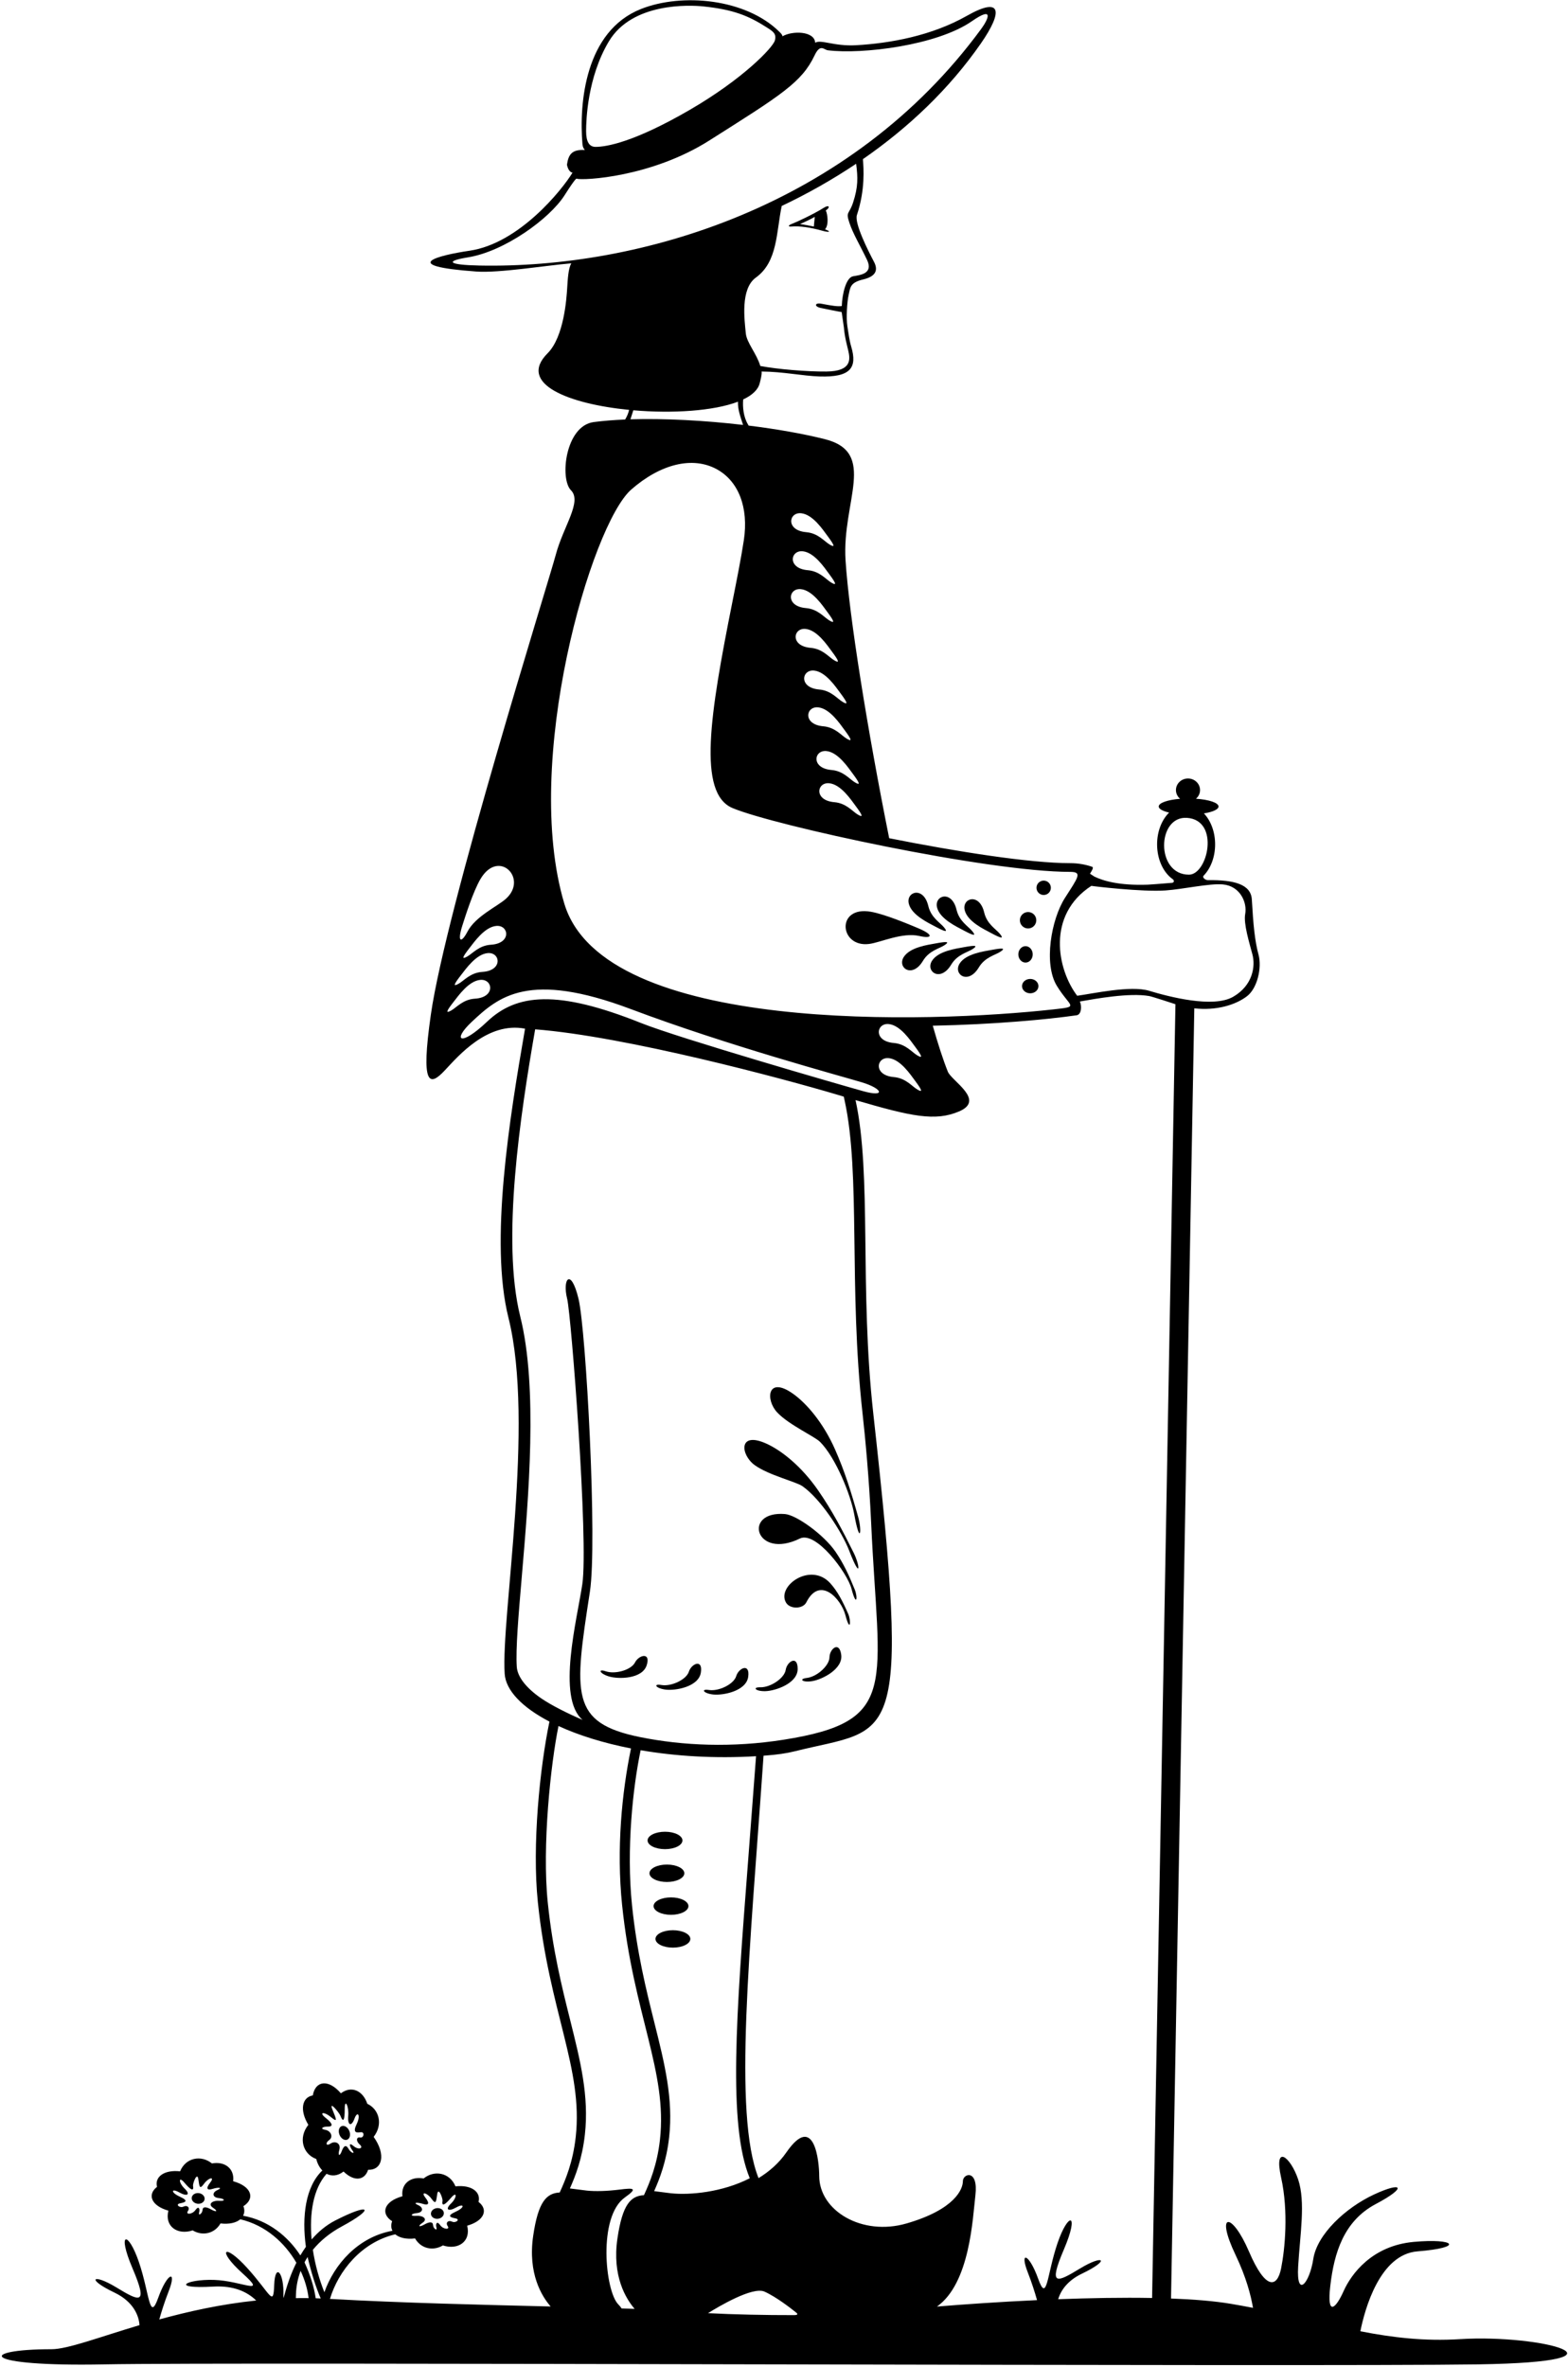 <?xml version="1.0" encoding="UTF-8"?>
<svg xmlns="http://www.w3.org/2000/svg" xmlns:xlink="http://www.w3.org/1999/xlink" width="414pt" height="625pt" viewBox="0 0 414 625" version="1.1">
<g id="surface1">
<path style=" stroke:none;fill-rule:nonzero;fill:rgb(0%,0%,0%);fill-opacity:1;" d="M 218.031 55.562 C 219.277 54.773 218.965 53.949 217.539 54.844 C 214.922 56.488 210.34 58.645 209.141 59.086 C 208.043 59.488 208.027 59.898 208.934 59.816 C 211.121 59.613 214.16 60.078 217.082 60.914 C 218.98 61.457 219.594 61.18 217.832 60.551 C 218.883 59.414 218.512 56.527 218.031 55.562 Z M 214.879 59.816 C 213.621 59.555 212.254 59.305 211.234 59.148 C 212.414 58.676 213.789 57.996 215.121 57.27 L 214.879 59.816 "/>
<path style=" stroke:none;fill-rule:nonzero;fill:rgb(0%,0%,0%);fill-opacity:1;" d="M 180.184 485.945 C 180.184 484.676 178.125 483.645 175.586 483.645 C 173.043 483.645 170.98 484.676 170.98 485.945 C 170.98 487.219 173.043 488.246 175.586 488.246 C 178.125 488.246 180.184 487.219 180.184 485.945 "/>
<path style=" stroke:none;fill-rule:nonzero;fill:rgb(0%,0%,0%);fill-opacity:1;" d="M 180.684 494.613 C 180.684 493.344 178.625 492.312 176.086 492.312 C 173.543 492.312 171.48 493.344 171.48 494.613 C 171.48 495.883 173.543 496.914 176.086 496.914 C 178.625 496.914 180.684 495.883 180.684 494.613 "/>
<path style=" stroke:none;fill-rule:nonzero;fill:rgb(0%,0%,0%);fill-opacity:1;" d="M 181.77 503.281 C 181.77 502.012 179.707 500.98 177.168 500.98 C 174.625 500.98 172.566 502.012 172.566 503.281 C 172.566 504.551 174.625 505.582 177.168 505.582 C 179.707 505.582 181.77 504.551 181.77 503.281 "/>
<path style=" stroke:none;fill-rule:nonzero;fill:rgb(0%,0%,0%);fill-opacity:1;" d="M 177.668 509.648 C 175.125 509.648 173.066 510.676 173.066 511.945 C 173.066 513.219 175.125 514.246 177.668 514.246 C 180.207 514.246 182.27 513.219 182.27 511.945 C 182.27 510.676 180.207 509.648 177.668 509.648 "/>
<path style=" stroke:none;fill-rule:nonzero;fill:rgb(0%,0%,0%);fill-opacity:1;" d="M 270.77 254.156 C 271.82 254.156 272.668 253.184 272.668 251.988 C 272.668 250.789 271.82 249.82 270.77 249.82 C 269.723 249.82 268.871 250.789 268.871 251.988 C 268.871 253.184 269.723 254.156 270.77 254.156 "/>
<path style=" stroke:none;fill-rule:nonzero;fill:rgb(0%,0%,0%);fill-opacity:1;" d="M 272.012 258.473 C 270.816 258.473 269.844 259.324 269.844 260.371 C 269.844 261.418 270.816 262.27 272.012 262.27 C 273.211 262.27 274.18 261.418 274.18 260.371 C 274.18 259.324 273.211 258.473 272.012 258.473 "/>
<path style=" stroke:none;fill-rule:nonzero;fill:rgb(0%,0%,0%);fill-opacity:1;" d="M 271.445 245.148 C 272.645 245.148 273.613 244.176 273.613 242.98 C 273.613 241.781 272.645 240.812 271.445 240.812 C 270.246 240.812 269.277 241.781 269.277 242.98 C 269.277 244.176 270.246 245.148 271.445 245.148 "/>
<path style=" stroke:none;fill-rule:nonzero;fill:rgb(0%,0%,0%);fill-opacity:1;" d="M 275.562 236.309 C 276.609 236.309 277.461 235.461 277.461 234.41 C 277.461 233.363 276.609 232.516 275.562 232.516 C 274.516 232.516 273.664 233.363 273.664 234.41 C 273.664 235.461 274.516 236.309 275.562 236.309 "/>
<path style=" stroke:none;fill-rule:nonzero;fill:rgb(0%,0%,0%);fill-opacity:1;" d="M 229.512 249.234 C 232.523 248.84 238.227 246.109 242.719 247.133 C 246.234 247.934 246.602 246.836 242.426 245.082 C 240.266 244.176 233.684 241.387 229.914 240.734 C 220.637 239.121 221.613 250.27 229.512 249.234 "/>
<path style=" stroke:none;fill-rule:nonzero;fill:rgb(0%,0%,0%);fill-opacity:1;" d="M 246.898 244.629 C 249.77 246.164 250.32 246.172 249.258 244.867 C 248.199 243.566 245.84 242.309 245.102 239.219 C 243.832 233.879 239.129 235.418 239.965 238.652 C 240.734 241.637 245.105 243.668 246.898 244.629 "/>
<path style=" stroke:none;fill-rule:nonzero;fill:rgb(0%,0%,0%);fill-opacity:1;" d="M 247.031 249.098 C 245.031 249.469 240.25 250.086 238.613 252.695 C 236.84 255.523 240.855 258.414 243.68 253.711 C 245.316 250.988 247.949 250.5 249.352 249.582 C 250.758 248.66 250.23 248.5 247.031 249.098 "/>
<path style=" stroke:none;fill-rule:nonzero;fill:rgb(0%,0%,0%);fill-opacity:1;" d="M 254.355 245.629 C 257.227 247.164 257.777 247.172 256.715 245.871 C 255.656 244.57 253.297 243.309 252.559 240.219 C 251.289 234.879 246.586 236.422 247.422 239.652 C 248.191 242.637 252.562 244.668 254.355 245.629 "/>
<path style=" stroke:none;fill-rule:nonzero;fill:rgb(0%,0%,0%);fill-opacity:1;" d="M 254.488 250.098 C 252.488 250.473 247.707 251.086 246.07 253.695 C 244.297 256.527 248.312 259.418 251.137 254.711 C 252.773 251.988 255.406 251.504 256.809 250.582 C 258.215 249.664 257.688 249.504 254.488 250.098 "/>
<path style=" stroke:none;fill-rule:nonzero;fill:rgb(0%,0%,0%);fill-opacity:1;" d="M 261.656 246.348 C 264.527 247.883 265.074 247.891 264.016 246.59 C 262.957 245.285 260.598 244.027 259.859 240.938 C 258.59 235.598 253.887 237.141 254.723 240.371 C 255.492 243.355 259.863 245.387 261.656 246.348 "/>
<path style=" stroke:none;fill-rule:nonzero;fill:rgb(0%,0%,0%);fill-opacity:1;" d="M 261.789 250.816 C 259.789 251.191 255.008 251.805 253.371 254.414 C 251.594 257.246 255.613 260.137 258.438 255.43 C 260.074 252.707 262.707 252.223 264.109 251.301 C 265.516 250.383 264.988 250.223 261.789 250.816 "/>
<path style=" stroke:none;fill-rule:nonzero;fill:rgb(0%,0%,0%);fill-opacity:1;" d="M 160.816 442.652 C 163.352 443.402 169.547 443.32 170.734 439.719 C 171.918 436.121 168.66 436.965 167.66 438.953 C 166.656 440.941 162.422 442.145 159.914 441.277 C 157.781 440.539 158.281 441.902 160.816 442.652 "/>
<path style=" stroke:none;fill-rule:nonzero;fill:rgb(0%,0%,0%);fill-opacity:1;" d="M 175.719 446.117 C 178.34 446.453 184.445 445.387 185.043 441.641 C 185.641 437.898 182.559 439.254 181.887 441.375 C 181.215 443.5 177.227 445.359 174.609 444.902 C 172.387 444.516 173.094 445.777 175.719 446.117 "/>
<path style=" stroke:none;fill-rule:nonzero;fill:rgb(0%,0%,0%);fill-opacity:1;" d="M 188.312 447.41 C 190.941 447.691 197.023 446.504 197.547 442.75 C 198.07 438.996 195.02 440.41 194.387 442.547 C 193.758 444.684 189.805 446.621 187.184 446.219 C 184.953 445.871 185.688 447.125 188.312 447.41 "/>
<path style=" stroke:none;fill-rule:nonzero;fill:rgb(0%,0%,0%);fill-opacity:1;" d="M 207.449 440.91 C 207.109 443.109 203.449 445.555 200.797 445.5 C 198.539 445.453 199.43 446.598 202.074 446.531 C 204.719 446.465 210.59 444.484 210.609 440.691 C 210.633 436.902 207.793 438.707 207.449 440.91 "/>
<path style=" stroke:none;fill-rule:nonzero;fill:rgb(0%,0%,0%);fill-opacity:1;" d="M 219.008 437.582 C 218.969 439.812 215.676 442.73 213.039 443.035 C 210.797 443.297 211.836 444.309 214.445 443.883 C 217.055 443.461 222.602 440.699 222.109 436.941 C 221.617 433.184 219.047 435.355 219.008 437.582 "/>
<path style=" stroke:none;fill-rule:nonzero;fill:rgb(0%,0%,0%);fill-opacity:1;" d="M 219.223 418.043 C 214.047 412.312 205.039 418.758 207.512 423.109 C 208.559 424.953 211.988 424.871 212.895 423.078 C 216.469 416.004 222.062 422.105 223.211 426.449 C 224.504 431.332 224.781 428 223.941 426.102 C 222.48 422.785 221.164 420.191 219.223 418.043 "/>
<path style=" stroke:none;fill-rule:nonzero;fill:rgb(0%,0%,0%);fill-opacity:1;" d="M 220.578 409.684 C 217.535 405.246 210.285 400.004 207.242 399.762 C 195.949 398.863 199.441 411.973 211.188 406.23 C 215.434 404.152 223.742 415.301 224.824 419.496 C 226.125 424.531 226.559 421.855 225.672 419.676 C 224.129 415.879 222.719 412.797 220.578 409.684 "/>
<path style=" stroke:none;fill-rule:nonzero;fill:rgb(0%,0%,0%);fill-opacity:1;" d="M 199.281 386.859 C 202.938 389.496 210.125 391.211 211.828 392.383 C 216.656 395.703 222.336 404.551 224.238 409.496 C 227.297 417.438 227.137 413.508 225.391 409.984 C 222.348 403.848 219.676 398.816 216.043 393.559 C 211.641 387.176 206.387 383.02 202.43 381.207 C 194.859 377.746 195.492 384.125 199.281 386.859 "/>
<path style=" stroke:none;fill-rule:nonzero;fill:rgb(0%,0%,0%);fill-opacity:1;" d="M 216.535 380.727 C 220.66 384.891 224.598 394.641 225.547 399.852 C 227.07 408.223 227.645 404.332 226.586 400.547 C 224.738 393.949 223.047 388.512 220.461 382.664 C 217.32 375.578 212.93 370.516 209.379 368 C 202.59 363.188 202.023 369.574 205.234 372.965 C 208.336 376.238 215.078 379.258 216.535 380.727 "/>
<path style=" stroke:none;fill-rule:nonzero;fill:rgb(0%,0%,0%);fill-opacity:1;" d="M 218.789 267.871 C 218.781 267.859 218.77 267.816 218.77 267.754 C 218.77 267.785 218.773 267.816 218.773 267.848 C 218.777 267.855 218.785 267.863 218.789 267.871 "/>
<path style=" stroke:none;fill-rule:nonzero;fill:rgb(0%,0%,0%);fill-opacity:1;" d="M 385.582 617.613 C 376.016 618.211 367.652 617.195 359.176 615.539 C 360.355 609.711 364.281 595.246 374.25 594.445 C 386.75 593.445 384.25 590.945 373.25 591.945 C 362.25 592.945 356.75 600.445 354.75 604.945 C 352.75 609.445 350.25 611.945 351.25 603.445 C 352.25 594.945 354.75 586.445 363.25 581.945 C 371.75 577.445 370.25 575.945 362.75 579.445 C 355.25 582.945 347.75 589.945 346.75 596.445 C 345.75 602.945 342.25 606.945 342.75 598.445 C 343.25 589.945 344.75 581.445 342.75 575.445 C 340.75 569.445 336.25 565.945 338.25 574.945 C 340.25 583.945 339.25 593.945 338.25 598.945 C 337.25 603.945 334.25 604.945 329.75 594.445 C 325.25 583.945 320.75 583.945 326.25 595.445 C 329.027 601.254 330.273 606.039 330.828 609.355 C 328.906 608.984 326.953 608.621 324.918 608.281 C 320.57 607.555 315.172 607.117 309.188 606.891 L 315.332 266.234 C 321.148 266.898 326.227 265.348 329.25 263.035 C 331.961 260.965 333.238 255.539 332.281 252.027 C 331.324 248.516 330.906 244.27 330.523 237.508 C 330.297 233.461 325.766 232.289 318.918 232.395 C 318.359 232.402 317.285 231.734 317.82 231.18 C 319.648 229.285 320.828 226.305 320.828 222.945 C 320.828 219.621 319.664 216.664 317.867 214.77 C 320.176 214.398 321.73 213.723 321.73 212.945 C 321.73 211.957 319.195 211.125 315.773 210.895 C 316.43 210.332 316.848 209.523 316.848 208.613 C 316.848 206.922 315.426 205.551 313.668 205.551 C 311.91 205.551 310.484 206.922 310.484 208.613 C 310.484 209.535 310.914 210.352 311.586 210.914 C 308.32 211.176 305.938 211.984 305.938 212.945 C 305.938 213.59 307.004 214.164 308.68 214.551 C 306.762 216.438 305.508 219.488 305.508 222.945 C 305.508 226.941 307.176 230.398 309.621 232.129 C 310.113 232.48 310.016 233.055 309.43 233.102 C 306.531 233.34 303.781 233.559 303.105 233.586 C 295.379 233.871 291.152 232.52 288.953 231.449 C 288.688 231.266 288.324 231.02 287.789 230.684 C 288.309 229.863 288.848 229.035 288.34 228.859 C 286.555 228.246 284.621 227.906 282.555 227.906 C 272 227.91 252.762 224.902 234.77 221.32 C 229.059 192.824 224.211 162.82 223.25 147.945 C 222.25 132.445 231.75 119.445 217.75 115.945 C 211.945 114.496 204.969 113.273 197.66 112.371 C 197.602 112.266 197.551 112.168 197.48 112.051 C 196.285 110.059 196.059 107.484 196.223 105.473 C 198.574 104.355 200.148 102.938 200.582 101.195 C 200.734 100.586 201.219 98.871 201.09 98.094 C 206.781 98.133 211.848 99.25 216.371 99.398 C 224.539 99.66 226.43 97.156 224.742 91.5 C 224.246 89.836 224.035 88.016 223.738 86.199 C 223.363 83.914 223.676 79.629 224.043 77.988 C 224.516 75.875 224.418 74.613 227.918 73.781 C 231.418 72.945 231.852 71.195 230.75 69.113 C 229.25 66.281 225.535 58.934 226.25 56.781 C 228.477 50.078 228.02 44.469 227.836 42.023 C 239.898 33.672 250.652 23.48 259 11.445 C 264.848 3.016 264.5 -1.055 255.25 4.195 C 246 9.445 235 11.445 226 11.945 C 220.199 12.27 216.703 10.324 215.238 11.289 C 215.047 8.137 209.129 8.082 206.602 9.59 C 206.52 9.094 206.172 8.785 205.762 8.379 C 196.926 -0.348 180.105 -1.945 169.219 2.383 C 154.492 8.242 152.867 27.199 153.785 38.059 C 153.844 38.719 154.066 39.227 154.422 39.613 C 150.957 39.41 150.078 40.832 149.695 43.496 C 150.102 45.562 151.164 45.582 151.164 45.582 C 148.402 50.145 137.062 64.277 124 66.195 C 115.5 67.445 105 70.195 125.75 71.695 C 131.816 72.137 144.234 70.07 150.848 69.527 C 150.031 70.859 149.891 73.891 149.75 76.113 C 149.582 78.781 148.918 88.945 144.582 93.281 C 136.516 101.348 150.227 106.672 166.109 108.227 C 165.906 109.039 165.605 109.836 165.176 110.551 C 165.129 110.629 165.098 110.691 165.055 110.766 C 162.051 110.891 159.254 111.113 156.75 111.445 C 149.25 112.445 147.75 126.445 150.75 129.445 C 153.75 132.445 148.75 138.945 146.75 146.445 C 144.75 153.945 117.75 239.945 113.75 267.945 C 111.086 286.598 113.301 287.059 117.441 282.625 C 121.074 278.738 128.781 269.711 138.629 271.609 C 134.508 295.359 129.223 327.84 134.25 347.945 C 141.25 375.945 132.25 426.945 133.25 441.945 C 133.543 446.336 137.859 450.809 145.07 454.562 C 142.539 466.711 140.445 487.145 142.008 502.234 C 145.008 531.234 154.008 546.234 152.008 564.234 C 151.258 570.973 149.285 575.594 147.781 578.895 C 144.297 579.09 142.109 581.277 140.781 590.316 C 139.305 600.352 143.102 606.375 145.387 608.996 C 127.426 608.555 106.125 608.07 87.117 606.996 C 89.316 599.688 95.371 592.051 104.359 589.945 C 105.426 590.84 107.234 591.309 109.59 591.031 C 111.16 593.777 114.391 594.41 116.934 592.871 C 120.957 594.184 124.391 591.832 123.348 587.664 C 127.922 586.363 128.973 583.395 126.348 581.383 C 127.02 578.789 124.535 576.809 120.258 577.277 C 118.758 573.621 114.66 572.906 111.848 575.195 C 108.504 574.57 105.828 576.523 106.254 579.891 C 101.363 581.234 100.387 584.465 103.539 586.488 C 103.18 587.418 103.246 588.273 103.621 589.004 C 94.477 590.656 88.188 597.977 85.648 605.242 C 84.262 601.797 83.191 597.926 82.605 594.039 C 84.523 591.688 87.07 589.57 90.309 587.828 C 98.93 583.184 98.047 581.414 88.539 586.277 C 86.031 587.562 83.973 589.34 82.277 591.309 C 81.664 584.48 82.676 577.926 86.227 573.961 C 87.559 574.656 89.164 574.562 90.707 573.363 C 93.547 576.125 96.289 575.707 97.195 572.902 C 100.938 573.023 101.988 568.898 98.656 564.211 C 101.188 560.953 100.125 556.949 96.973 555.469 C 95.863 552.07 92.832 550.57 90.004 552.711 C 86.656 548.816 83.23 549.449 82.594 553.266 C 79.773 553.738 79.027 557.094 81.414 561.035 C 78.676 564.469 79.957 568.758 83.504 570.055 C 83.812 571.32 84.391 572.336 85.113 573.086 C 80.641 577.34 79.664 585.27 80.766 593.242 C 80.234 593.988 79.75 594.746 79.305 595.508 C 76.02 590.477 70.863 586.242 64.184 585.035 C 64.559 584.309 64.629 583.453 64.266 582.52 C 67.422 580.5 66.445 577.27 61.555 575.926 C 61.98 572.555 59.301 570.605 55.957 571.227 C 53.145 568.938 49.051 569.656 47.551 573.309 C 43.273 572.84 40.789 574.824 41.461 577.414 C 38.832 579.426 39.887 582.398 44.461 583.695 C 43.414 587.867 46.852 590.219 50.875 588.906 C 53.418 590.441 56.648 589.812 58.219 587.066 C 60.574 587.344 62.383 586.875 63.449 585.977 C 70.133 587.543 75.195 592.172 78.254 597.449 C 75.336 603.289 74.75 608.383 74.828 606.18 C 75.051 599.988 72.617 597.336 72.398 603.305 C 72.176 609.273 71.512 605.734 65.32 598.883 C 59.129 592.027 57.141 594.02 63.996 600.207 C 70.848 606.398 63.824 602.195 56.477 601.977 C 48.961 601.758 44.758 604.41 56.258 603.746 C 61.797 603.426 65.32 605.164 67.648 607.418 C 58.273 608.391 49.637 610.332 42.059 612.418 C 42.625 610.395 43.441 607.777 44.512 605.043 C 46.812 599.168 44.18 599.996 41.793 606.656 C 39.41 613.32 39.52 605.617 36.68 597.281 C 33.836 588.945 30.801 589.098 34.992 598.93 C 39.184 608.762 36.91 607.723 30.715 603.957 C 24.52 600.191 22.535 601.648 30.246 605.34 C 35.043 607.633 36.656 611.215 36.832 613.922 C 25.988 617.16 17.836 620.281 13.582 620.281 C -5.75 620.281 -5.75 624.945 27.582 624.281 C 60.918 623.613 346.25 624.945 390.25 624.281 C 434.25 623.613 406.918 616.281 385.582 617.613 Z M 110.07 584.332 C 111.73 584.18 111.906 582.895 110.395 582.227 C 108.883 581.555 110.164 581.426 111.621 581.895 C 113.074 582.363 113.602 581.898 112.297 580.23 C 110.992 578.566 112.738 578.902 113.926 580.547 C 115.113 582.191 115.145 581.348 115.441 579.328 C 115.742 577.309 116.945 580.465 116.836 581.105 C 116.566 582.66 117.441 582.262 119.078 580.312 C 120.719 578.363 120.711 580.25 119.074 581.82 C 117.438 583.395 118.34 584.039 120.469 582.844 C 122.598 581.652 122.828 582.828 120.348 583.953 C 117.871 585.082 118.859 585.461 120.254 585.73 C 121.652 585.996 120.309 587.059 119.352 586.594 C 118.391 586.125 117.543 586.812 118.211 587.789 C 118.879 588.766 117.043 588.695 116.203 587.496 C 115.363 586.297 114.949 587.16 115.238 588.16 C 115.527 589.16 114.395 588.469 114.34 587.516 C 114.281 586.559 113.41 586.582 112.039 587.355 C 110.668 588.129 110.145 587.84 111.574 586.887 C 113.004 585.938 111.727 584.934 109.949 585.066 C 108.172 585.195 108.41 584.484 110.07 584.332 Z M 86.559 561.5 C 87.906 561.539 88.004 560.777 86.023 559.23 C 84.047 557.684 85.527 557.449 87.406 559.016 C 89.285 560.578 88.789 559.539 87.762 556.977 C 86.734 554.41 89.555 557.805 89.871 558.625 C 90.633 560.613 91.027 559.809 91.016 556.836 C 91.008 553.863 92.168 556.16 91.945 558.672 C 91.723 561.188 92.773 561.641 93.59 559.406 C 94.406 557.172 95.297 558.52 94.188 560.801 C 93.074 563.082 94.027 563.18 95.211 562.992 C 96.395 562.809 96.074 564.594 95.086 564.375 C 94.098 564.16 93.902 565.305 94.992 566.25 C 96.082 567.195 94.699 567.781 93.348 566.633 C 91.996 565.48 92.23 566.684 93.055 567.793 C 93.883 568.902 92.629 568.48 92.004 567.34 C 91.375 566.199 90.75 566.543 90.227 567.988 C 89.707 569.434 89.148 569.273 89.602 567.594 C 90.059 565.91 88.508 565.16 87.293 565.973 C 86.082 566.781 85.816 565.832 86.93 565.035 C 88.047 564.242 87.383 562.609 85.871 562.352 C 84.355 562.094 85.211 561.465 86.559 561.5 Z M 57.855 581.098 C 56.082 580.969 54.801 581.969 56.23 582.922 C 57.664 583.871 57.141 584.16 55.77 583.387 C 54.398 582.613 53.523 582.594 53.469 583.547 C 53.414 584.504 52.281 585.191 52.566 584.195 C 52.855 583.195 52.445 582.328 51.605 583.531 C 50.766 584.73 48.93 584.801 49.598 583.82 C 50.262 582.844 49.414 582.156 48.457 582.625 C 47.496 583.094 46.156 582.031 47.551 581.762 C 48.949 581.492 49.938 581.113 47.457 579.988 C 44.98 578.859 45.207 577.684 47.336 578.879 C 49.469 580.07 50.367 579.426 48.73 577.855 C 47.098 576.281 47.09 574.395 48.727 576.344 C 50.363 578.293 51.238 578.691 50.973 577.141 C 50.859 576.496 52.066 573.344 52.363 575.363 C 52.66 577.379 52.695 578.223 53.883 576.578 C 55.07 574.934 56.816 574.598 55.512 576.266 C 54.207 577.934 54.73 578.398 56.188 577.93 C 57.641 577.461 58.922 577.59 57.41 578.258 C 55.898 578.926 56.078 580.215 57.738 580.367 C 59.398 580.52 59.633 581.227 57.855 581.098 Z M 78.113 606.793 C 78.125 606.449 78.133 606.098 78.145 605.734 C 78.215 603.652 78.621 601.586 79.371 599.594 C 80.492 602 81.211 604.469 81.48 606.789 C 80.352 606.773 79.23 606.773 78.113 606.793 Z M 83.359 606.824 C 82.879 603.672 81.926 600.723 80.402 597.336 C 80.652 596.867 80.918 596.398 81.215 595.941 C 82.156 599.941 83.367 603.852 84.68 606.879 C 84.242 606.859 83.797 606.836 83.359 606.824 Z M 313.418 215.945 C 322.148 216.57 318.902 230.945 313.918 230.945 C 305.078 230.945 305.434 215.379 313.418 215.945 Z M 288.152 233.898 C 288.598 234 301.547 235.539 307.707 235.113 C 312.336 234.797 319.355 233.199 322.867 233.52 C 327.477 233.938 329.332 238.34 328.77 241.336 C 328.289 243.891 329.887 248.996 330.684 252.027 C 331.484 255.059 330.844 260.164 325.578 263.195 C 320.312 266.23 308.664 263.195 303.398 261.602 C 298.547 260.133 288.543 262.359 284.41 262.918 C 279.098 255.934 276.301 241.602 288.152 233.898 Z M 225.738 206.578 C 224.297 205.727 222.703 203.574 219.535 203.305 C 214.066 202.84 214.895 197.961 218.215 198.309 C 221.281 198.629 223.938 202.652 225.152 204.281 C 227.098 206.895 227.184 207.438 225.738 206.578 Z M 226.488 215.078 C 225.047 214.227 223.453 212.074 220.285 211.805 C 214.816 211.34 215.645 206.461 218.965 206.809 C 222.031 207.129 224.688 211.152 225.902 212.781 C 227.848 215.395 227.934 215.938 226.488 215.078 Z M 223.566 195.039 C 222.121 194.184 220.527 192.035 217.363 191.766 C 211.895 191.297 212.723 186.418 216.043 186.77 C 219.109 187.09 221.766 191.113 222.977 192.742 C 224.922 195.352 225.008 195.895 223.566 195.039 Z M 222.488 185.328 C 221.047 184.477 219.453 182.324 216.285 182.055 C 210.816 181.59 211.645 176.707 214.965 177.059 C 218.031 177.379 220.688 181.402 221.902 183.031 C 223.848 185.645 223.934 186.188 222.488 185.328 Z M 220.238 174.328 C 218.797 173.477 217.203 171.324 214.035 171.055 C 208.566 170.59 209.395 165.707 212.715 166.059 C 215.781 166.379 218.438 170.402 219.652 172.031 C 221.598 174.645 221.684 175.188 220.238 174.328 Z M 219.488 153.828 C 218.047 152.977 216.453 150.824 213.285 150.555 C 207.816 150.09 208.645 145.207 211.965 145.559 C 215.031 145.879 217.688 149.902 218.902 151.531 C 220.848 154.145 220.934 154.688 219.488 153.828 Z M 211.543 135.52 C 214.609 135.84 217.266 139.863 218.477 141.492 C 220.422 144.102 220.508 144.645 219.066 143.789 C 217.621 142.934 216.027 140.785 212.863 140.516 C 207.395 140.047 208.223 135.168 211.543 135.52 Z M 211.465 155.559 C 214.531 155.879 217.188 159.902 218.402 161.531 C 220.348 164.145 220.434 164.688 218.988 163.828 C 217.547 162.977 215.953 160.824 212.785 160.555 C 207.316 160.09 208.145 155.207 211.465 155.559 Z M 196.195 112.195 C 186.074 111.012 175.438 110.441 166.453 110.715 C 166.734 109.855 167 109.066 167.219 108.328 C 177.434 109.215 188.348 108.547 194.848 106.062 C 194.781 108.078 195.422 109.828 196.195 112.195 Z M 225.25 53.445 C 224.184 56.715 223.25 55.781 224.25 58.781 C 225.25 61.781 226.918 64.445 228.918 68.613 C 230.676 72.281 227.086 72.621 225.25 72.945 C 223.383 73.277 222.375 77.559 222.254 80.812 C 221.102 80.949 219.836 80.762 216.875 80.195 C 215.086 79.855 214.91 80.953 216.75 81.32 C 218.684 81.711 220.59 82.125 222.227 82.402 C 222.234 82.5 222.805 86.352 222.812 86.445 C 223.027 89.043 223.605 90.996 223.965 92.566 C 224.465 94.746 225.031 98.035 218.188 98.098 C 213.164 98.145 205.309 97.504 200.742 96.633 C 199.797 93.391 197.152 90.504 196.918 88.031 C 196.586 84.531 195.418 76.281 199.582 73.281 C 205.375 69.109 204.949 61.219 206.398 54.383 C 213.184 51.164 219.777 47.441 226.047 43.242 C 226.52 46.855 226.59 49.348 225.25 53.445 Z M 160.75 10.945 C 166.914 0.609 182.086 1.312 185.75 1.695 C 193.559 2.52 197.555 4.125 202.25 7.113 C 204.086 8.281 205.086 8.863 204.586 10.695 C 204.086 12.531 196.238 20.816 182.082 29.031 C 167.242 37.641 159.992 38.781 157.25 38.781 C 155.586 38.781 154.75 37.445 154.75 34.613 C 154.75 31.781 155.082 20.445 160.75 10.945 Z M 126.582 70.113 C 118.25 69.945 117.418 68.945 123.582 67.945 C 133.191 66.391 145.141 57.754 149.082 51.531 C 152.25 46.531 152.25 47.195 152.25 47.195 C 154.082 47.695 171.98 46.785 187.25 37.113 C 206.203 25.109 211.688 21.785 215.082 14.613 C 216.582 11.445 217.535 13.152 218.582 13.281 C 227.727 14.41 247.41 11.98 256.586 5.613 C 262.586 1.445 260.918 5.113 259.082 7.613 C 224.582 54.66 168.824 70.961 126.582 70.113 Z M 166.672 129.254 C 174.473 122.43 182.918 120.43 189.258 123.898 C 195.016 127.051 197.688 134.039 196.402 142.59 C 195.703 147.223 194.535 153.094 193.297 159.309 C 187.488 188.48 184.094 209.438 193.414 213.359 C 204.43 217.992 260.75 230.211 282.559 230.207 C 285.895 230.207 284.586 231.734 281.164 237.105 C 277.543 242.789 275.508 254.508 279.031 260.281 C 282.562 266.074 285.215 265.734 278.09 266.523 C 245.93 270.082 159.371 273.227 148.996 238.59 C 137.797 201.191 156.094 138.504 166.672 129.254 Z M 242.199 278.664 C 240.754 277.809 239.16 275.66 235.992 275.387 C 230.523 274.922 231.352 270.043 234.676 270.391 C 237.738 270.711 240.395 274.734 241.609 276.363 C 243.555 278.977 243.641 279.52 242.199 278.664 Z M 242.199 287.664 C 240.754 286.809 239.16 284.66 235.992 284.387 C 230.523 283.922 231.352 279.043 234.676 279.391 C 237.738 279.711 240.395 283.734 241.609 285.363 C 243.555 287.977 243.641 288.52 242.199 287.664 Z M 122.059 244.434 C 122.766 242.203 124.914 235.383 126.859 232.094 C 131.652 223.984 139.504 231.961 133.594 237.297 C 131.34 239.336 125.562 241.902 123.426 245.988 C 121.754 249.188 120.68 248.75 122.059 244.434 Z M 129.621 249.445 C 126.449 249.641 124.805 251.75 123.344 252.57 C 121.879 253.391 121.98 252.852 123.984 250.285 C 125.234 248.688 127.988 244.727 131.059 244.477 C 134.387 244.207 135.102 249.105 129.621 249.445 Z M 121.723 257.461 C 122.973 255.859 125.723 251.902 128.797 251.652 C 132.125 251.383 132.836 256.281 127.359 256.617 C 124.188 256.812 122.543 258.926 121.078 259.746 C 119.613 260.566 119.715 260.027 121.723 257.461 Z M 119.121 266.816 C 117.656 267.637 117.758 267.094 119.762 264.531 C 121.016 262.93 123.766 258.973 126.836 258.723 C 130.164 258.453 130.879 263.352 125.398 263.688 C 122.227 263.883 120.582 265.996 119.121 266.816 Z M 128.582 269.781 C 121.582 276.445 119.25 274.781 124.582 269.781 C 131.684 263.121 139.586 256.277 166.582 266.445 C 192.25 276.113 222.121 284.125 227.582 285.781 C 233.082 287.445 233.918 289.781 227.918 288.113 C 221.918 286.445 179.25 274.113 169.25 270.113 C 147.172 261.281 136.41 262.324 128.582 269.781 Z M 142.809 448.367 C 138.879 445.645 136.621 442.711 136.445 440.102 C 136.133 435.398 136.887 426.586 137.762 416.379 C 139.57 395.258 142.047 366.336 137.371 347.641 C 132.352 327.555 137.355 294.438 141.297 271.781 C 165.223 273.629 207.023 284.867 220.75 288.945 C 221.445 289.152 222.117 289.355 222.781 289.551 C 222.859 289.906 222.934 290.254 223.016 290.621 C 227.27 310.078 224.031 339.816 227.734 373.164 C 228.438 379.473 229.48 390.41 230.02 402.262 C 231.969 445.191 237.707 454.484 206.926 459.348 C 193.297 461.504 180.273 460.926 169.07 458.672 C 150.449 454.922 151.586 447.348 155.75 420.281 C 157.75 407.281 154.75 351.281 152.75 342.945 C 150.75 334.613 148.418 337.613 149.75 342.945 C 150.805 347.164 155.418 406.945 153.75 418.281 C 152.41 427.398 146.895 448.289 153.824 454.117 C 150.133 452.535 145.535 450.262 142.809 448.367 Z M 167.566 609.633 C 166.453 609.59 165.297 609.551 164.109 609.512 C 163.953 609.234 163.691 608.887 163.25 608.445 C 159.789 604.984 157.797 585.281 165 580.195 C 168.559 577.684 167.199 577.68 163.633 578.129 C 160.266 578.547 157.211 578.637 154.945 578.398 C 153.289 578.223 151.805 577.973 150.469 577.828 C 151.922 574.57 153.719 569.988 154.426 563.609 C 155.555 553.449 153.238 544.172 150.555 533.43 C 148.383 524.75 145.926 514.91 144.629 502.367 C 143.086 487.445 145.414 465.637 147.461 455.734 C 152.703 458.148 159.199 460.203 166.602 461.652 C 164.203 473.23 162.723 488.168 164.25 502.945 C 167.25 531.945 176.25 546.945 174.25 564.945 C 173.5 571.684 171.527 576.309 170.023 579.605 C 166.539 579.801 164.352 581.988 163.023 591.027 C 161.562 600.969 165.273 606.973 167.566 609.633 Z M 177.188 579.109 C 175.531 578.934 174.047 578.684 172.715 578.539 C 174.164 575.281 175.961 570.703 176.672 564.32 C 177.797 554.16 175.48 544.883 172.797 534.141 C 170.629 525.461 168.172 515.621 166.871 503.078 C 165.328 488.148 167.125 471.77 169.148 462.121 C 178.254 463.691 188.605 464.359 199.621 463.707 L 197.48 491.883 C 194.391 531.973 192.16 561.059 197.961 575.137 C 190.648 578.879 182.074 579.621 177.188 579.109 Z M 209.625 611.277 C 201.977 611.289 193.914 611.117 186.938 610.762 C 189.668 609.059 198.699 603.672 201.84 605.07 C 204.949 606.453 208.93 609.566 210.145 610.547 C 210.383 610.738 211.082 611.277 209.625 611.277 Z M 279.398 607.078 C 280.086 604.738 281.879 602.141 285.648 600.34 C 293.359 596.648 291.375 595.191 285.18 598.957 C 278.984 602.723 276.711 603.762 280.902 593.93 C 285.094 584.098 282.059 583.945 279.215 592.281 C 276.375 600.617 276.484 608.32 274.102 601.656 C 271.715 594.996 269.082 594.168 271.383 600.043 C 272.438 602.73 273.242 605.305 273.809 607.316 C 263.98 607.773 254.676 608.418 247.391 609.016 C 256.102 602.867 256.82 585.707 257.535 579.637 C 258.359 572.617 254.23 573.855 254.23 575.922 C 254.23 577.984 252.164 583.355 239.363 587.07 C 227.602 590.484 216.297 583.723 216.297 574.512 C 216.297 570.793 215.055 557.578 207.621 568.316 C 205.656 571.16 203.098 573.375 200.277 575.105 C 193.508 558.043 198.027 515.016 201.598 463.574 C 205.32 463.305 207.738 462.93 209.863 462.398 C 236.047 455.867 240.57 463.16 230.582 373.281 C 226.891 340.059 230.219 310.297 225.887 290.469 C 240.625 294.789 246.938 296.152 253.25 293.445 C 260.25 290.445 251.25 285.445 250.25 282.945 C 249.035 279.906 247.691 275.77 246.281 270.828 C 262.461 270.496 276.453 269.188 284.262 268.07 C 285.52 267.891 285.688 265.695 285.121 264.434 C 289.234 263.711 298.188 262.07 303.434 262.996 C 304.199 263.133 309.012 264.715 310.352 265.148 L 304.188 606.75 C 296.352 606.605 287.793 606.762 279.398 607.078 "/>
<path style=" stroke:none;fill-rule:nonzero;fill:rgb(0%,0%,0%);fill-opacity:1;" d="M 51.863 579.086 C 50.957 579.262 50.422 580.02 50.676 580.781 C 50.93 581.543 51.871 582.02 52.781 581.844 C 53.688 581.672 54.223 580.91 53.969 580.148 C 53.715 579.387 52.773 578.91 51.863 579.086 "/>
<path style=" stroke:none;fill-rule:nonzero;fill:rgb(0%,0%,0%);fill-opacity:1;" d="M 91.453 565.016 C 92.223 564.895 92.617 563.969 92.332 562.949 C 92.047 561.93 91.191 561.203 90.422 561.32 C 89.648 561.441 89.258 562.367 89.543 563.387 C 89.828 564.406 90.684 565.137 91.453 565.016 "/>
<path style=" stroke:none;fill-rule:nonzero;fill:rgb(0%,0%,0%);fill-opacity:1;" d="M 115.027 585.812 C 115.938 585.988 116.879 585.512 117.129 584.75 C 117.383 583.988 116.852 583.227 115.941 583.051 C 115.031 582.879 114.09 583.352 113.84 584.113 C 113.586 584.879 114.117 585.637 115.027 585.812 "/>
</g>
</svg>
